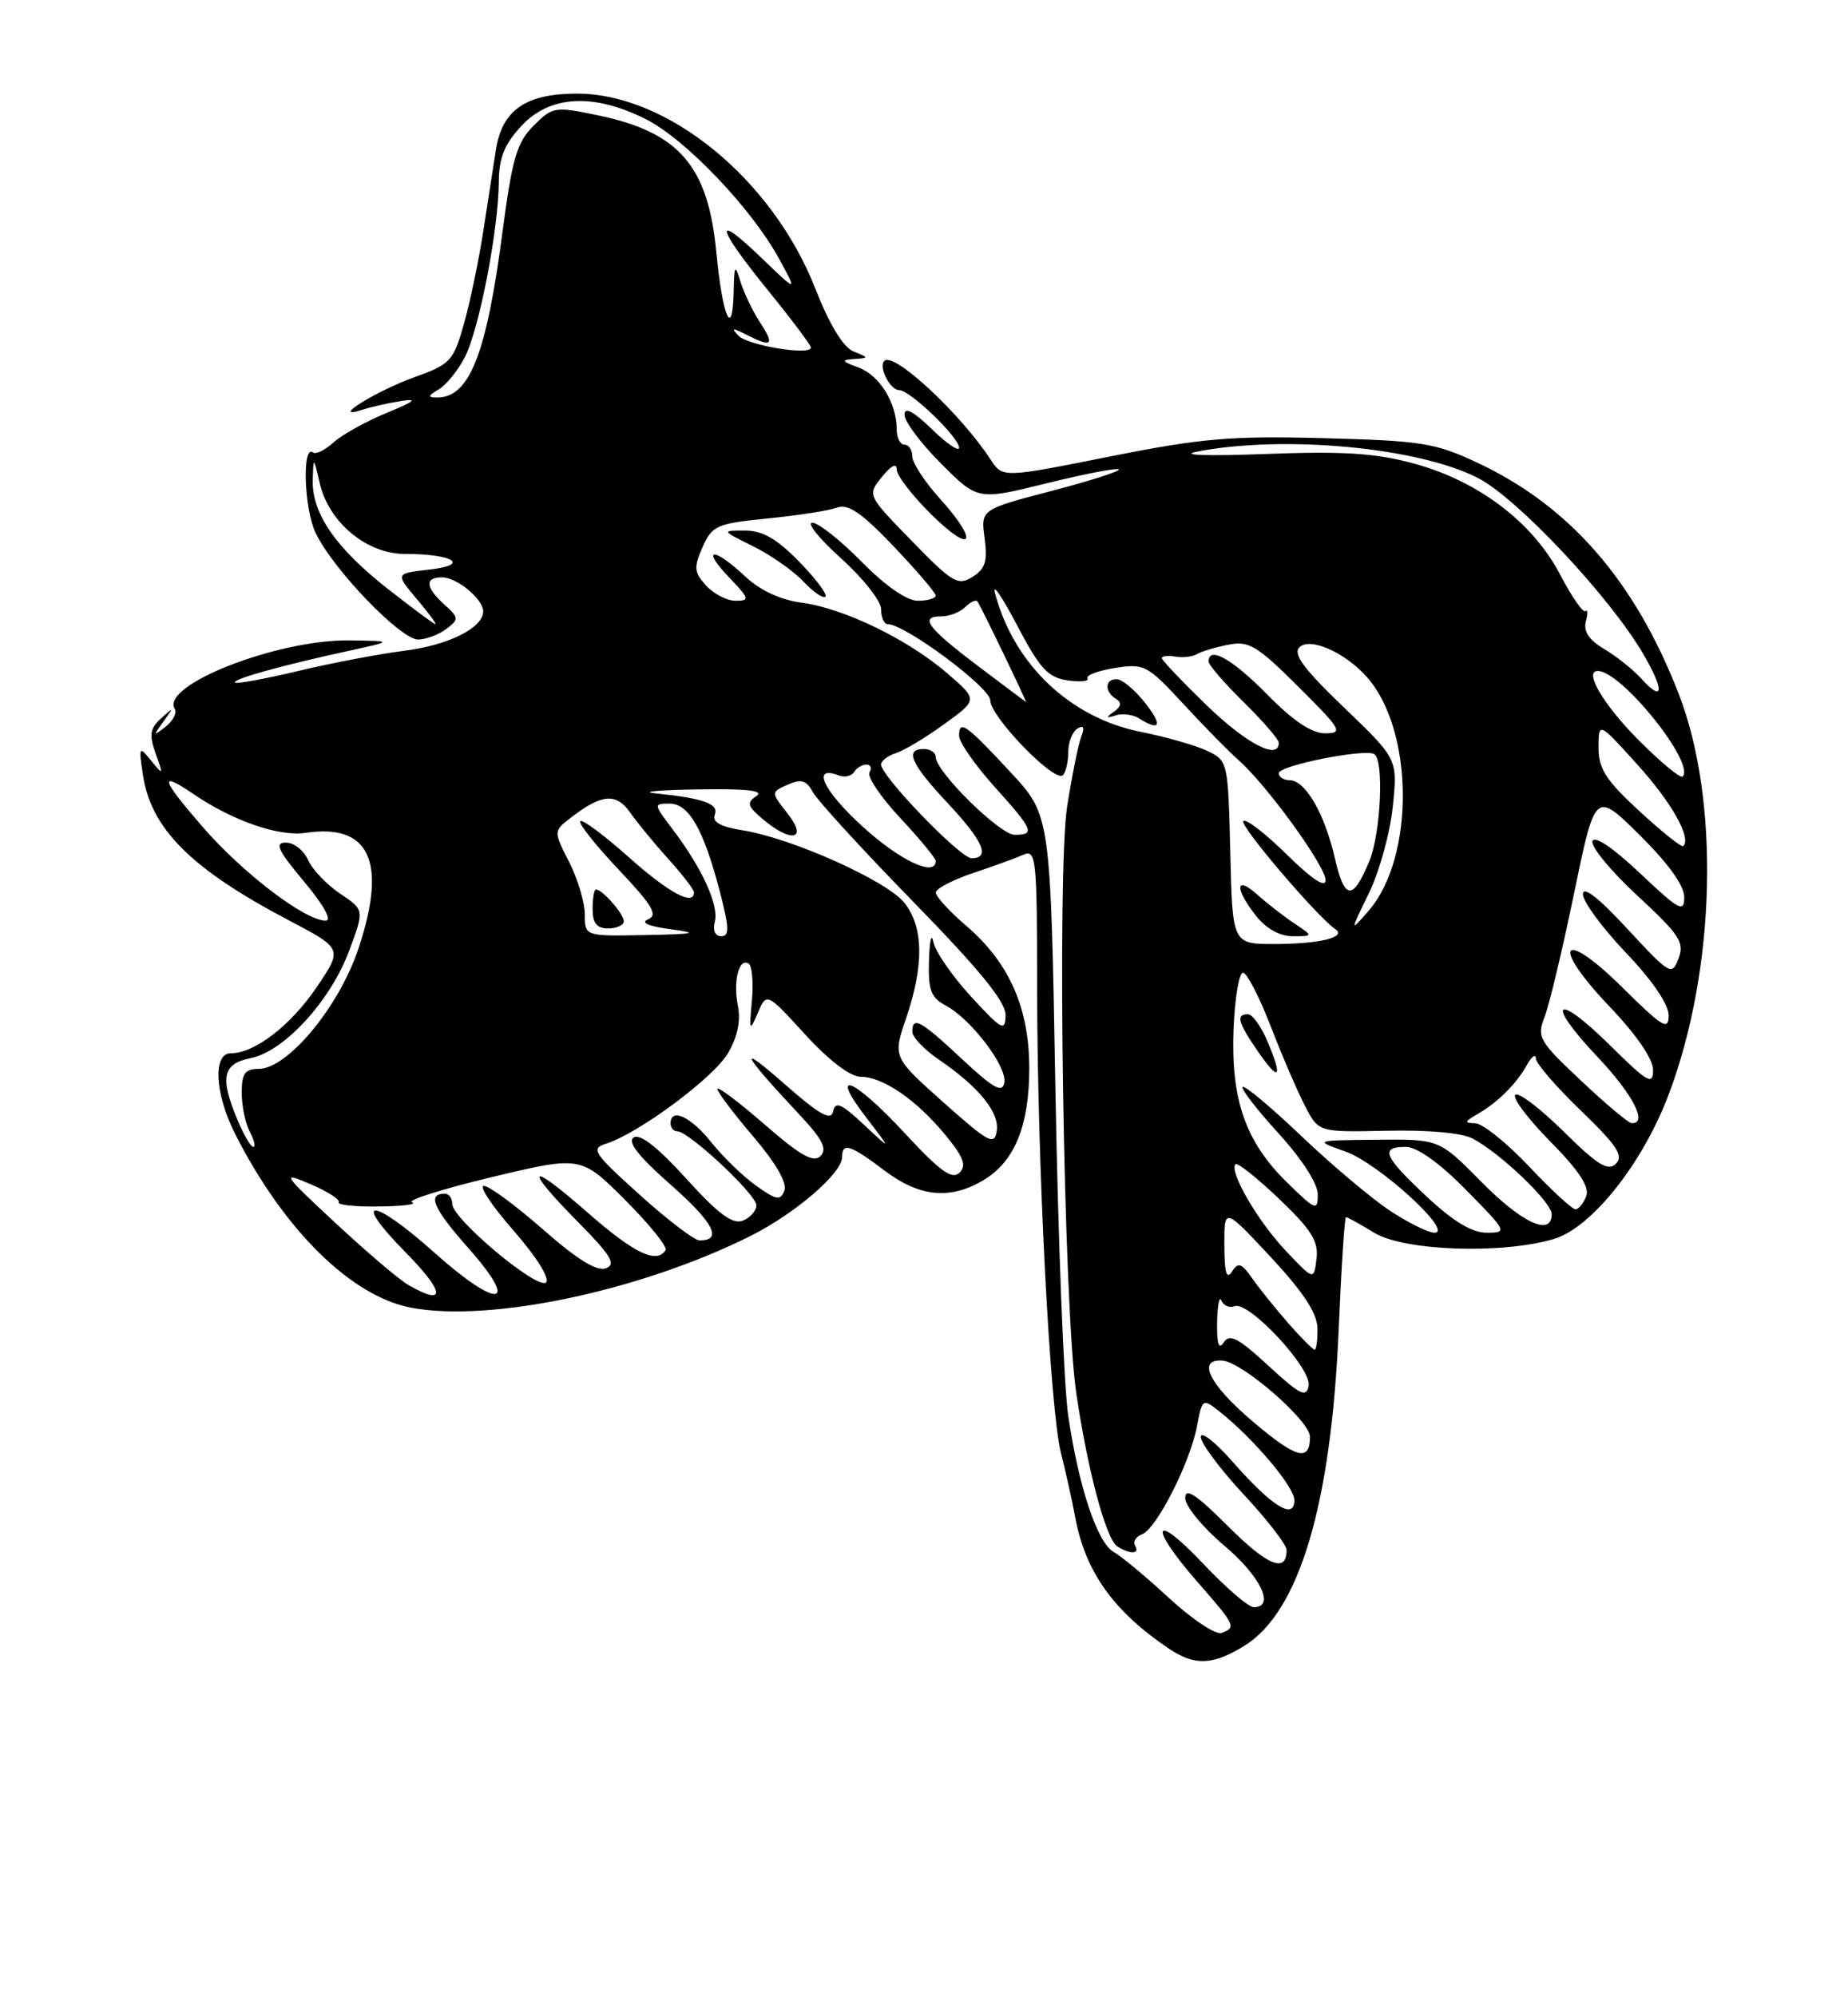 <?xml version="1.0" encoding="UTF-8" standalone="no"?>
<!DOCTYPE svg PUBLIC "-//W3C//DTD SVG 1.1//EN" "http://www.w3.org/Graphics/SVG/1.1/DTD/svg11.dtd" >
<svg xmlns="http://www.w3.org/2000/svg" xmlns:xlink="http://www.w3.org/1999/xlink" version="1.1" viewBox="0 0 237 256">
 <g >
 <path fill="currentColor"
d=" M 159.58 210.95 C 166.64 206.59 170.73 192.86 171.69 170.25 C 172.02 162.41 172.44 156.00 172.62 156.00 C 172.80 156.00 174.43 156.90 176.23 158.00 C 180.08 160.35 192.65 160.78 199.29 158.80 C 204.15 157.34 210.69 149.10 214.03 140.22 C 220.06 124.19 220.59 102.58 215.29 88.93 C 209.66 74.43 201.28 64.82 189.43 59.29 C 184.03 56.76 182.27 56.49 169.71 56.16 C 157.78 55.85 154.07 56.17 142.25 58.53 C 128.58 61.26 128.58 61.26 127.04 58.90 C 123.17 52.99 114.62 45.05 113.42 46.25 C 112.64 47.03 114.14 50.00 115.31 50.00 C 116.70 50.00 123.00 56.06 123.00 57.39 C 123.00 57.94 121.42 56.87 119.50 55.00 C 117.10 52.68 116.00 52.10 116.00 53.17 C 116.00 54.03 118.11 56.85 120.70 59.43 C 125.39 64.13 125.39 64.13 134.24 61.94 C 139.11 60.74 143.27 59.94 143.49 60.16 C 143.72 60.38 139.82 61.63 134.84 62.93 C 125.78 65.30 125.78 65.30 126.27 68.98 C 126.67 71.94 126.36 72.92 124.71 73.95 C 122.85 75.11 122.14 74.69 116.94 69.34 C 111.21 63.46 111.21 63.46 113.11 61.12 C 114.29 59.66 115.00 59.31 115.00 60.18 C 115.00 60.95 117.03 63.57 119.50 66.00 C 124.79 71.19 125.59 69.50 120.50 63.87 C 118.58 61.74 117.00 59.32 117.00 58.50 C 117.00 57.67 116.55 57.00 116.00 57.00 C 115.45 57.00 115.00 56.12 115.00 55.05 C 115.00 51.66 112.81 48.11 110.11 47.11 C 107.93 46.31 107.83 46.13 109.50 46.02 C 111.47 45.88 111.47 45.86 109.45 45.04 C 108.14 44.51 106.38 41.62 104.57 37.01 C 99.06 22.97 85.65 12.00 73.99 12.00 C 67.41 12.00 64.38 14.11 63.59 19.25 C 63.31 21.04 62.60 25.65 62.00 29.50 C 61.41 33.35 60.28 38.77 59.49 41.54 C 58.15 46.28 57.77 46.69 53.14 48.35 C 48.16 50.14 42.08 53.95 46.50 52.51 C 47.60 52.15 49.85 51.65 51.50 51.39 C 53.66 51.05 53.13 51.47 49.64 52.90 C 46.97 54.00 43.88 55.70 42.78 56.70 C 41.69 57.69 40.50 58.27 40.15 58.00 C 38.73 56.90 38.98 65.17 40.47 68.29 C 42.68 72.95 51.40 82.01 53.64 81.97 C 54.66 81.95 56.28 81.34 57.24 80.61 C 58.88 79.37 58.87 79.19 56.99 77.49 C 54.56 75.29 54.44 74.00 56.67 74.00 C 58.62 74.00 62.01 76.82 61.97 78.40 C 61.91 80.52 57.44 82.72 51.78 83.42 C 48.64 83.82 42.56 84.97 38.29 85.99 C 34.01 87.01 30.35 87.68 30.15 87.49 C 29.74 87.07 35.92 85.34 44.50 83.47 C 50.50 82.16 50.50 82.16 44.86 82.08 C 35.57 81.95 20.54 87.83 22.41 90.86 C 22.72 91.36 22.20 92.39 21.24 93.14 C 19.64 94.39 19.61 94.34 20.95 92.50 C 22.30 90.63 22.28 90.60 20.65 92.08 C 19.23 93.37 19.11 94.18 19.96 96.58 C 20.97 99.37 20.94 99.41 19.39 97.50 C 17.83 95.59 17.78 95.67 18.32 99.26 C 19.35 106.23 24.47 111.34 37.00 117.94 C 43.96 121.59 43.96 121.59 40.60 126.55 C 37.26 131.46 32.66 135.00 29.60 135.00 C 27.28 135.00 27.55 140.18 30.13 145.29 C 36.37 157.62 45.04 166.17 52.76 167.62 C 62.91 169.52 82.16 165.45 96.24 158.42 C 101.98 155.55 108.00 150.37 108.00 148.30 C 108.00 146.39 109.06 146.72 113.43 150.03 C 117.90 153.41 121.83 153.81 126.08 151.29 C 130.11 148.92 132.00 144.31 132.00 136.91 C 132.00 129.19 129.42 123.37 123.91 118.66 C 121.76 116.82 120.01 114.90 120.01 114.40 C 120.02 113.91 122.16 112.79 124.76 111.91 C 127.37 111.04 130.29 109.98 131.25 109.55 C 132.88 108.84 133.00 110.01 133.01 126.64 C 133.02 149.01 134.64 180.64 136.07 186.25 C 136.66 188.59 137.49 192.30 137.90 194.50 C 139.20 201.50 142.85 206.58 149.97 211.35 C 153.24 213.53 155.56 213.43 159.58 210.95 Z  M 149.92 204.82 C 146.94 202.07 143.75 199.42 142.83 198.92 C 140.75 197.79 138.35 190.63 137.00 181.50 C 136.43 177.65 135.69 158.75 135.35 139.50 C 134.73 104.50 134.73 104.50 129.62 99.00 C 123.88 92.82 123.00 92.20 123.00 94.31 C 123.00 95.12 125.03 98.04 127.50 100.79 C 132.54 106.39 132.80 107.00 130.13 107.00 C 128.23 107.00 120.00 98.90 120.00 97.02 C 120.00 96.46 119.33 96.00 118.50 96.00 C 115.98 96.00 116.79 97.87 121.50 102.90 C 126.12 107.83 127.06 110.00 124.60 110.00 C 123.15 110.00 113.00 99.49 113.00 97.99 C 113.00 97.52 113.85 96.86 114.90 96.53 C 115.94 96.20 118.73 94.53 121.10 92.81 C 125.41 89.69 125.41 89.69 121.52 86.33 C 116.48 81.97 108.26 77.98 102.83 77.25 C 100.06 76.88 97.48 75.68 95.52 73.84 C 91.49 70.07 89.85 70.19 93.50 74.00 C 96.12 76.74 96.20 77.00 94.34 77.00 C 93.22 77.00 91.52 76.12 90.55 75.05 C 89.01 73.35 88.95 72.73 90.10 70.13 C 91.33 67.36 91.89 67.11 98.46 66.45 C 102.33 66.07 106.34 65.44 107.36 65.06 C 108.77 64.54 110.51 65.73 114.61 70.03 C 117.57 73.14 120.00 75.98 120.00 76.34 C 120.00 76.70 118.97 77.00 117.71 77.00 C 116.29 77.00 113.56 75.11 110.50 72.00 C 107.79 69.25 104.95 67.00 104.18 67.00 C 103.41 67.00 105.08 69.07 107.89 71.59 C 110.70 74.12 113.00 77.04 113.00 78.09 C 113.00 79.14 113.38 80.00 113.84 80.00 C 116.07 80.00 127.00 88.12 127.00 89.77 C 127.00 91.86 135.28 100.39 136.31 99.36 C 136.69 98.98 137.00 97.64 137.00 96.39 C 137.00 95.14 137.53 93.79 138.17 93.39 C 138.97 92.90 139.13 93.23 138.66 94.43 C 138.29 95.40 137.48 99.41 136.86 103.35 C 135.54 111.71 136.40 167.32 138.02 178.50 C 139.45 188.30 141.84 197.28 143.28 198.20 C 144.94 199.25 146.24 199.20 145.56 198.10 C 145.26 197.61 145.67 196.96 146.47 196.65 C 148.33 195.94 152.63 187.46 153.51 182.79 C 154.17 179.28 154.25 179.23 156.30 180.84 C 160.66 184.26 166.00 190.56 166.00 192.28 C 166.00 194.88 163.14 193.11 158.10 187.38 C 155.85 184.82 154.00 183.37 154.00 184.18 C 154.00 184.98 156.47 188.29 159.50 191.55 C 162.53 194.80 165.00 198.00 165.00 198.67 C 165.00 201.69 162.57 200.70 157.50 195.63 C 153.41 191.54 152.00 190.61 152.00 192.01 C 152.00 193.04 154.25 195.78 157.00 198.10 C 161.67 202.03 163.57 206.00 160.79 206.00 C 160.12 206.00 157.19 203.48 154.29 200.41 C 147.86 193.61 147.21 195.48 153.50 202.68 C 158.48 208.37 158.57 208.57 156.67 209.30 C 155.93 209.58 152.89 207.56 149.92 204.82 Z  M 102.48 71.98 C 99.63 69.06 97.78 68.00 95.55 68.00 C 92.50 68.00 92.50 68.00 96.61 70.03 C 98.87 71.15 101.76 73.18 103.03 74.53 C 104.30 75.88 105.57 76.76 105.86 76.48 C 106.14 76.19 104.62 74.17 102.48 71.98 Z  M 160.70 182.23 C 155.10 177.48 153.44 174.17 156.76 174.39 C 159.31 174.55 168.00 182.11 168.00 184.15 C 168.00 187.41 166.26 186.95 160.70 182.23 Z  M 162.67 175.05 C 158.80 171.48 157.68 170.90 156.94 172.06 C 156.31 173.06 156.05 172.28 156.09 169.50 C 156.13 167.30 156.38 166.04 156.64 166.69 C 156.91 167.35 157.67 167.68 158.34 167.42 C 160.16 166.72 168.26 175.42 167.83 177.63 C 167.53 179.19 166.72 178.78 162.67 175.05 Z  M 165.26 169.65 C 163.64 167.80 161.56 165.22 160.63 163.90 C 159.21 161.87 158.79 161.73 157.99 163.00 C 157.30 164.07 157.03 163.11 157.02 159.61 C 157.00 154.73 157.00 154.73 162.96 161.11 C 167.16 165.62 168.92 168.31 168.96 170.25 C 168.98 171.76 168.82 173.00 168.60 173.00 C 168.39 173.00 166.88 171.49 165.26 169.65 Z  M 52.39 164.71 C 51.22 164.05 47.03 160.48 43.06 156.79 C 36.18 150.39 36.03 150.16 39.83 151.78 C 42.02 152.72 43.65 153.76 43.44 154.10 C 43.23 154.44 45.56 154.69 48.62 154.64 C 51.68 154.60 53.58 154.36 52.84 154.11 C 52.10 153.86 56.67 152.41 63.00 150.89 C 74.50 148.14 74.50 148.14 80.17 153.80 C 83.28 156.92 85.62 159.81 85.36 160.23 C 84.23 162.05 81.32 160.64 75.36 155.42 C 67.69 148.68 67.00 149.42 74.18 156.68 C 78.38 160.94 79.05 162.05 77.70 162.56 C 76.56 163.00 74.03 161.44 69.66 157.60 C 66.15 154.52 62.73 152.00 62.06 152.00 C 61.38 152.00 63.10 154.58 65.87 157.74 C 68.77 161.05 70.54 163.86 70.03 164.37 C 68.99 165.41 58.00 156.23 58.00 154.31 C 58.00 153.59 57.58 153.00 57.06 153.00 C 54.74 153.00 55.56 154.89 60.09 160.00 C 66.75 167.51 63.94 167.89 55.74 160.58 C 47.69 153.39 44.92 153.33 52.00 160.50 C 57.08 165.64 57.25 167.51 52.39 164.71 Z  M 164.89 160.31 C 161.31 156.54 157.57 150.10 158.45 149.22 C 158.70 148.97 161.21 150.97 164.04 153.66 C 168.20 157.64 169.11 159.09 168.84 161.34 C 168.50 164.12 168.50 164.12 164.89 160.31 Z  M 82.02 153.12 C 76.06 147.75 75.72 147.22 77.75 146.58 C 81.93 145.25 91.51 138.14 93.36 134.99 C 94.58 132.91 95.02 130.83 94.63 128.92 C 94.00 125.73 94.76 122.73 96.01 123.51 C 96.45 123.78 96.64 125.91 96.43 128.25 C 96.07 132.17 96.13 132.30 97.18 129.84 C 98.32 127.19 98.32 127.19 103.26 132.59 C 106.29 135.91 109.03 138.00 110.35 138.01 C 113.23 138.02 117.50 140.94 121.22 145.45 C 123.60 148.33 123.99 149.40 123.04 150.32 C 122.09 151.24 120.53 150.10 116.04 145.25 C 109.48 138.16 106.15 136.82 111.10 143.25 C 114.36 147.50 114.36 147.50 110.78 144.14 C 107.89 141.44 107.12 141.11 106.84 142.45 C 106.58 143.72 105.11 142.89 100.50 138.84 C 94.42 133.50 95.17 135.02 102.42 142.75 C 105.48 146.00 106.13 147.27 105.23 148.17 C 104.33 149.07 102.65 148.13 98.03 144.10 C 94.71 141.22 92.00 139.18 92.00 139.57 C 92.00 139.96 94.07 142.71 96.60 145.67 C 99.48 149.04 100.97 151.63 100.60 152.59 C 100.09 153.93 99.58 153.84 96.98 151.98 C 95.31 150.80 92.72 148.29 91.22 146.41 C 88.60 143.12 86.00 141.92 86.00 144.00 C 86.00 144.55 86.39 145.00 86.86 145.00 C 88.33 145.00 97.00 153.10 97.00 154.48 C 97.00 155.20 96.21 156.09 95.25 156.46 C 93.95 156.96 92.10 155.59 88.00 151.06 C 84.37 147.06 82.08 145.26 81.27 145.79 C 80.42 146.35 81.88 148.21 86.04 151.87 C 91.54 156.72 92.73 159.03 89.69 158.98 C 89.04 158.97 85.58 156.34 82.02 153.12 Z  M 178.23 155.16 C 175.88 153.60 170.77 149.30 166.88 145.60 C 162.99 141.89 159.60 139.06 159.36 139.31 C 159.12 139.55 161.19 142.23 163.96 145.26 C 166.97 148.56 169.00 151.71 169.00 153.09 C 169.00 155.25 168.74 155.15 165.09 151.59 C 159.72 146.34 157.84 140.95 158.20 131.85 C 158.37 127.81 158.92 124.58 159.44 124.68 C 159.96 124.77 161.57 127.92 163.02 131.68 C 164.47 135.43 166.44 139.99 167.39 141.81 C 169.11 145.12 169.11 145.12 177.87 144.93 C 183.20 144.81 187.52 145.21 188.90 145.95 C 192.50 147.87 199.00 154.10 199.00 155.62 C 199.00 158.52 195.23 156.79 190.00 151.50 C 184.57 146.00 184.57 146.00 176.53 146.08 C 168.50 146.16 168.50 146.16 172.56 147.60 C 176.79 149.10 186.55 158.00 183.96 158.00 C 183.16 157.99 180.58 156.72 178.23 155.16 Z  M 162.61 133.61 C 161.78 131.62 160.63 130.00 160.05 130.00 C 158.49 130.00 158.75 131.01 161.23 134.63 C 164.02 138.70 164.57 138.30 162.61 133.61 Z  M 182.96 153.36 C 177.44 148.20 176.93 147.00 180.28 147.00 C 181.73 147.00 184.57 149.02 188.00 152.50 C 193.29 157.86 193.36 158.00 190.67 158.00 C 188.77 158.00 186.38 156.56 182.96 153.36 Z  M 196.09 149.50 C 193.23 146.47 190.12 143.99 189.19 143.97 C 187.76 143.94 187.81 143.76 189.49 142.79 C 192.13 141.26 194.45 138.95 195.82 136.50 C 196.44 135.40 196.95 135.02 196.97 135.67 C 196.99 136.31 199.59 139.32 202.75 142.36 C 207.37 146.81 208.25 148.14 207.24 149.15 C 206.23 150.17 204.92 149.36 200.52 145.02 C 197.51 142.05 194.73 139.94 194.33 140.33 C 193.94 140.73 195.97 143.43 198.85 146.34 C 202.52 150.06 203.88 152.14 203.43 153.32 C 203.08 154.24 202.45 155.00 202.04 155.00 C 201.63 155.00 198.95 152.53 196.09 149.50 Z  M 30.45 143.53 C 28.17 138.08 28.55 136.34 32.16 135.62 C 36.45 134.76 42.38 128.30 44.78 121.86 C 46.73 116.62 46.73 116.62 43.62 114.54 C 41.90 113.39 40.06 111.45 39.51 110.23 C 38.97 109.00 37.69 108.00 36.67 108.00 C 35.17 108.00 35.62 108.97 39.00 113.00 C 41.53 116.03 42.62 118.00 41.76 118.00 C 39.11 118.00 31.10 111.89 25.94 105.93 C 20.60 99.77 20.33 98.73 24.85 101.80 C 29.87 105.22 35.79 107.26 39.19 106.75 C 47.42 105.52 49.68 110.45 45.98 121.55 C 43.49 129.05 36.89 137.00 33.17 137.00 C 31.42 137.00 31.00 137.59 31.00 140.07 C 31.00 141.75 31.47 144.00 32.04 145.07 C 32.60 146.13 32.81 147.00 32.48 147.00 C 32.16 147.00 31.25 145.44 30.45 143.53 Z  M 121.00 141.30 C 114.50 135.50 114.50 135.50 116.21 130.50 C 118.51 123.73 118.45 118.84 116.00 115.73 C 113.78 112.91 101.57 107.43 95.23 106.42 C 92.39 105.97 91.31 105.36 91.67 104.43 C 92.21 103.02 90.26 102.32 84.00 101.68 C 82.08 101.48 84.55 101.25 89.50 101.18 C 95.82 101.07 98.05 101.33 97.00 102.04 C 95.72 102.89 95.85 103.33 97.86 105.02 C 101.54 108.11 103.63 107.61 101.00 104.27 C 98.85 101.54 98.85 101.54 101.03 100.57 C 102.76 99.80 103.41 100.00 104.26 101.55 C 104.85 102.62 110.65 108.96 117.16 115.62 C 125.69 124.36 128.99 128.41 128.96 130.12 C 128.92 132.27 128.50 132.05 124.53 127.73 C 122.11 125.10 119.94 121.95 119.70 120.73 C 119.47 119.50 119.21 120.56 119.14 123.08 C 119.02 126.91 119.38 127.86 121.30 128.89 C 124.57 130.64 129.20 136.75 128.80 138.78 C 128.54 140.14 127.39 139.49 123.38 135.75 C 118.05 130.77 117.00 130.19 117.01 132.25 C 117.01 132.94 118.52 134.52 120.36 135.78 C 125.52 139.29 128.20 142.58 127.83 144.95 C 127.54 146.86 126.80 146.47 121.00 141.30 Z  M 202.76 138.51 C 197.34 133.41 197.07 132.94 198.10 130.30 C 198.70 128.76 200.40 121.63 201.88 114.45 C 204.58 101.40 204.58 101.40 210.29 107.04 C 213.95 110.66 216.00 113.51 216.00 114.99 C 216.00 117.03 215.36 116.69 210.32 111.92 C 206.86 108.65 204.48 107.05 204.23 107.81 C 204.00 108.51 206.59 111.65 209.98 114.79 C 215.40 119.80 216.05 120.79 215.27 122.84 C 214.42 125.10 214.19 124.97 208.69 119.04 C 205.04 115.08 203.00 113.50 203.00 114.60 C 203.00 115.55 205.47 118.91 208.50 122.09 C 211.89 125.64 214.00 128.73 214.00 130.14 C 214.00 132.14 213.23 131.67 208.12 126.62 C 200.27 118.85 198.74 120.95 206.40 128.99 C 209.86 132.61 212.00 135.73 212.00 137.14 C 212.00 139.15 211.32 138.76 206.52 134.02 C 199.48 127.06 198.06 128.25 204.84 135.43 C 209.43 140.27 211.39 144.07 209.25 143.96 C 208.84 143.94 205.92 141.49 202.76 138.51 Z  M 157.78 109.26 C 157.50 97.64 157.47 97.51 154.83 96.24 C 153.35 95.54 149.53 94.45 146.33 93.81 C 137.24 92.02 129.99 85.12 127.60 76.00 C 127.24 74.62 128.51 76.48 130.43 80.13 C 133.35 85.70 134.38 86.83 136.90 87.20 C 138.55 87.44 139.70 87.33 139.47 86.94 C 139.23 86.56 140.81 85.97 142.97 85.62 C 146.73 85.02 147.13 85.22 151.71 90.17 C 154.34 93.02 157.55 96.29 158.84 97.43 C 162.48 100.64 170.00 111.01 170.00 112.81 C 170.00 113.86 168.24 112.69 165.02 109.52 C 162.29 106.83 159.77 104.89 159.44 105.23 C 158.91 105.76 168.91 117.50 171.27 119.11 C 172.76 120.13 169.15 121.00 163.45 121.00 C 158.06 121.00 158.06 121.00 157.78 109.26 Z  M 165.97 118.34 C 164.61 117.43 162.49 115.78 161.25 114.67 C 158.43 112.14 158.31 113.86 161.07 117.37 C 162.38 119.03 164.12 120.00 165.80 120.00 C 168.45 120.00 168.45 120.00 165.97 118.34 Z  M 146.83 90.06 C 145.55 88.44 143.94 87.09 143.25 87.06 C 141.70 86.99 141.61 88.64 143.11 89.57 C 143.88 90.04 143.81 90.54 142.86 91.22 C 141.78 91.99 141.83 92.08 143.09 91.69 C 143.97 91.41 145.32 91.59 146.09 92.08 C 148.82 93.81 149.13 92.97 146.83 90.06 Z  M 75.00 117.21 C 75.00 115.68 74.09 112.65 72.99 110.48 C 70.97 106.53 70.97 106.53 73.24 104.78 C 77.16 101.75 79.03 101.60 80.82 104.15 C 81.72 105.44 83.93 108.13 85.73 110.12 C 87.53 112.11 89.00 114.03 89.00 114.37 C 89.00 116.18 85.78 114.45 80.65 109.88 C 77.49 107.06 74.69 104.98 74.42 105.25 C 74.15 105.52 76.36 108.31 79.33 111.45 C 83.68 116.05 84.42 117.30 83.12 117.83 C 82.09 118.26 83.14 118.72 86.00 119.10 C 89.75 119.60 89.20 119.72 82.75 119.85 C 75.00 120.00 75.00 120.00 75.00 117.21 Z  M 80.00 118.07 C 80.00 117.14 77.24 114.00 76.43 114.00 C 76.19 114.00 76.00 115.12 76.00 116.50 C 76.00 118.33 76.53 119.00 78.00 119.00 C 79.10 119.00 80.00 118.58 80.00 118.07 Z  M 91.68 118.12 C 92.22 116.03 90.02 111.23 86.23 106.25 C 83.82 103.07 83.81 103.00 85.86 103.00 C 88.35 103.00 90.22 106.27 92.32 114.28 C 93.52 118.91 93.56 120.00 92.50 120.00 C 91.71 120.00 91.38 119.25 91.68 118.12 Z  M 175.55 114.50 C 176.89 111.75 178.28 106.75 178.62 103.39 C 179.25 97.29 179.25 97.29 172.38 90.70 C 167.24 85.78 165.79 83.83 166.64 82.97 C 167.96 81.64 172.39 83.56 175.23 86.70 C 181.34 93.45 181.49 109.89 175.51 116.75 C 173.11 119.50 173.11 119.50 175.55 114.50 Z  M 171.18 109.95 C 169.86 104.23 167.39 100.00 165.38 100.00 C 164.62 100.00 164.00 99.59 164.00 99.10 C 164.00 98.12 175.03 95.92 176.25 96.66 C 177.52 97.44 177.08 106.88 175.60 110.41 C 173.47 115.50 172.43 115.39 171.18 109.95 Z  M 110.58 105.90 C 105.54 101.30 104.03 98.03 107.57 99.39 C 108.32 99.68 109.20 99.48 109.53 98.96 C 109.85 98.43 110.57 98.00 111.12 98.00 C 111.67 98.00 111.84 98.44 111.51 98.99 C 111.17 99.53 112.95 102.17 115.45 104.84 C 117.95 107.52 120.00 110.00 120.00 110.35 C 120.00 112.47 115.39 110.30 110.58 105.90 Z  M 210.25 103.97 C 205.94 99.99 205.00 98.54 205.01 95.81 C 205.02 92.50 205.02 92.50 209.99 98.00 C 214.40 102.87 216.95 107.41 215.87 108.45 C 215.67 108.65 213.14 106.63 210.25 103.97 Z  M 210.26 94.98 C 205.68 90.40 203.06 86.00 204.91 86.00 C 207.95 86.00 217.47 97.86 215.79 99.54 C 215.53 99.81 213.04 97.75 210.26 94.98 Z  M 154.75 90.40 C 151.59 87.33 149.00 84.62 149.00 84.35 C 149.00 84.09 149.79 84.00 150.75 84.16 C 151.71 84.32 152.95 84.18 153.50 83.84 C 154.05 83.51 155.85 82.97 157.50 82.64 C 160.16 82.11 161.18 82.72 166.50 88.01 C 172.02 93.50 172.30 93.98 169.96 93.99 C 168.23 94.00 165.85 92.41 162.50 89.00 C 158.01 84.44 155.00 82.75 155.00 84.79 C 155.00 85.23 157.03 87.57 159.50 90.00 C 161.97 92.43 164.00 94.77 164.00 95.21 C 164.00 97.49 159.85 95.33 154.75 90.40 Z  M 125.50 85.42 C 118.94 80.48 117.84 79.00 120.72 79.00 C 121.75 79.00 123.13 78.47 123.78 77.82 C 124.43 77.17 125.14 76.83 125.34 77.07 C 125.68 77.45 131.75 90.04 131.57 89.97 C 131.53 89.96 128.80 87.91 125.50 85.42 Z  M 210.44 86.93 C 209.40 85.79 207.28 84.10 205.72 83.18 C 203.78 82.03 203.05 80.93 203.38 79.65 C 203.65 78.64 203.63 78.04 203.34 78.33 C 203.05 78.62 201.59 76.53 200.10 73.68 C 196.60 66.97 189.60 61.65 181.32 59.41 C 176.35 58.07 172.32 57.81 162.26 58.19 C 154.86 58.47 151.18 58.35 153.50 57.89 C 164.64 55.72 181.99 57.35 189.57 61.28 C 194.61 63.88 206.44 76.48 210.72 83.79 C 213.51 88.54 213.36 90.16 210.44 86.93 Z  M 49.70 75.45 C 43.02 70.20 39.97 65.76 40.11 61.50 C 40.20 58.50 40.21 58.50 41.02 61.99 C 42.20 66.99 47.05 71.00 51.93 71.00 C 58.14 71.00 60.36 72.40 55.10 73.00 C 50.69 73.50 50.69 73.50 53.43 76.75 C 54.94 78.54 56.03 80.00 55.84 80.00 C 55.65 80.00 52.89 77.95 49.70 75.45 Z  M 56.25 49.92 C 57.21 49.36 58.73 47.50 59.61 45.78 C 61.45 42.23 63.91 29.53 63.97 23.36 C 63.99 20.19 64.69 18.48 66.90 16.11 C 70.54 12.21 76.10 11.91 82.78 15.25 C 87.86 17.78 96.35 26.66 99.91 33.16 C 102.28 37.50 102.28 37.50 97.64 33.04 C 91.41 27.05 91.81 28.99 98.52 37.25 C 101.53 40.96 104.00 44.25 104.00 44.55 C 104.00 45.61 95.88 44.28 94.69 43.02 C 93.74 42.00 93.93 41.98 95.68 42.88 C 99.01 44.58 99.39 44.25 97.48 41.34 C 96.52 39.87 95.39 37.51 94.96 36.09 C 94.26 33.79 94.16 33.94 94.09 37.42 C 93.95 43.62 92.66 40.64 91.86 32.28 C 90.81 21.26 87.08 16.95 76.73 14.79 C 71.14 13.62 70.89 13.66 68.43 16.11 C 66.28 18.27 65.69 20.28 64.45 29.68 C 62.38 45.50 60.20 51.00 56.00 50.95 C 54.83 50.94 54.88 50.72 56.25 49.92 Z "/>
</g>
</svg>
